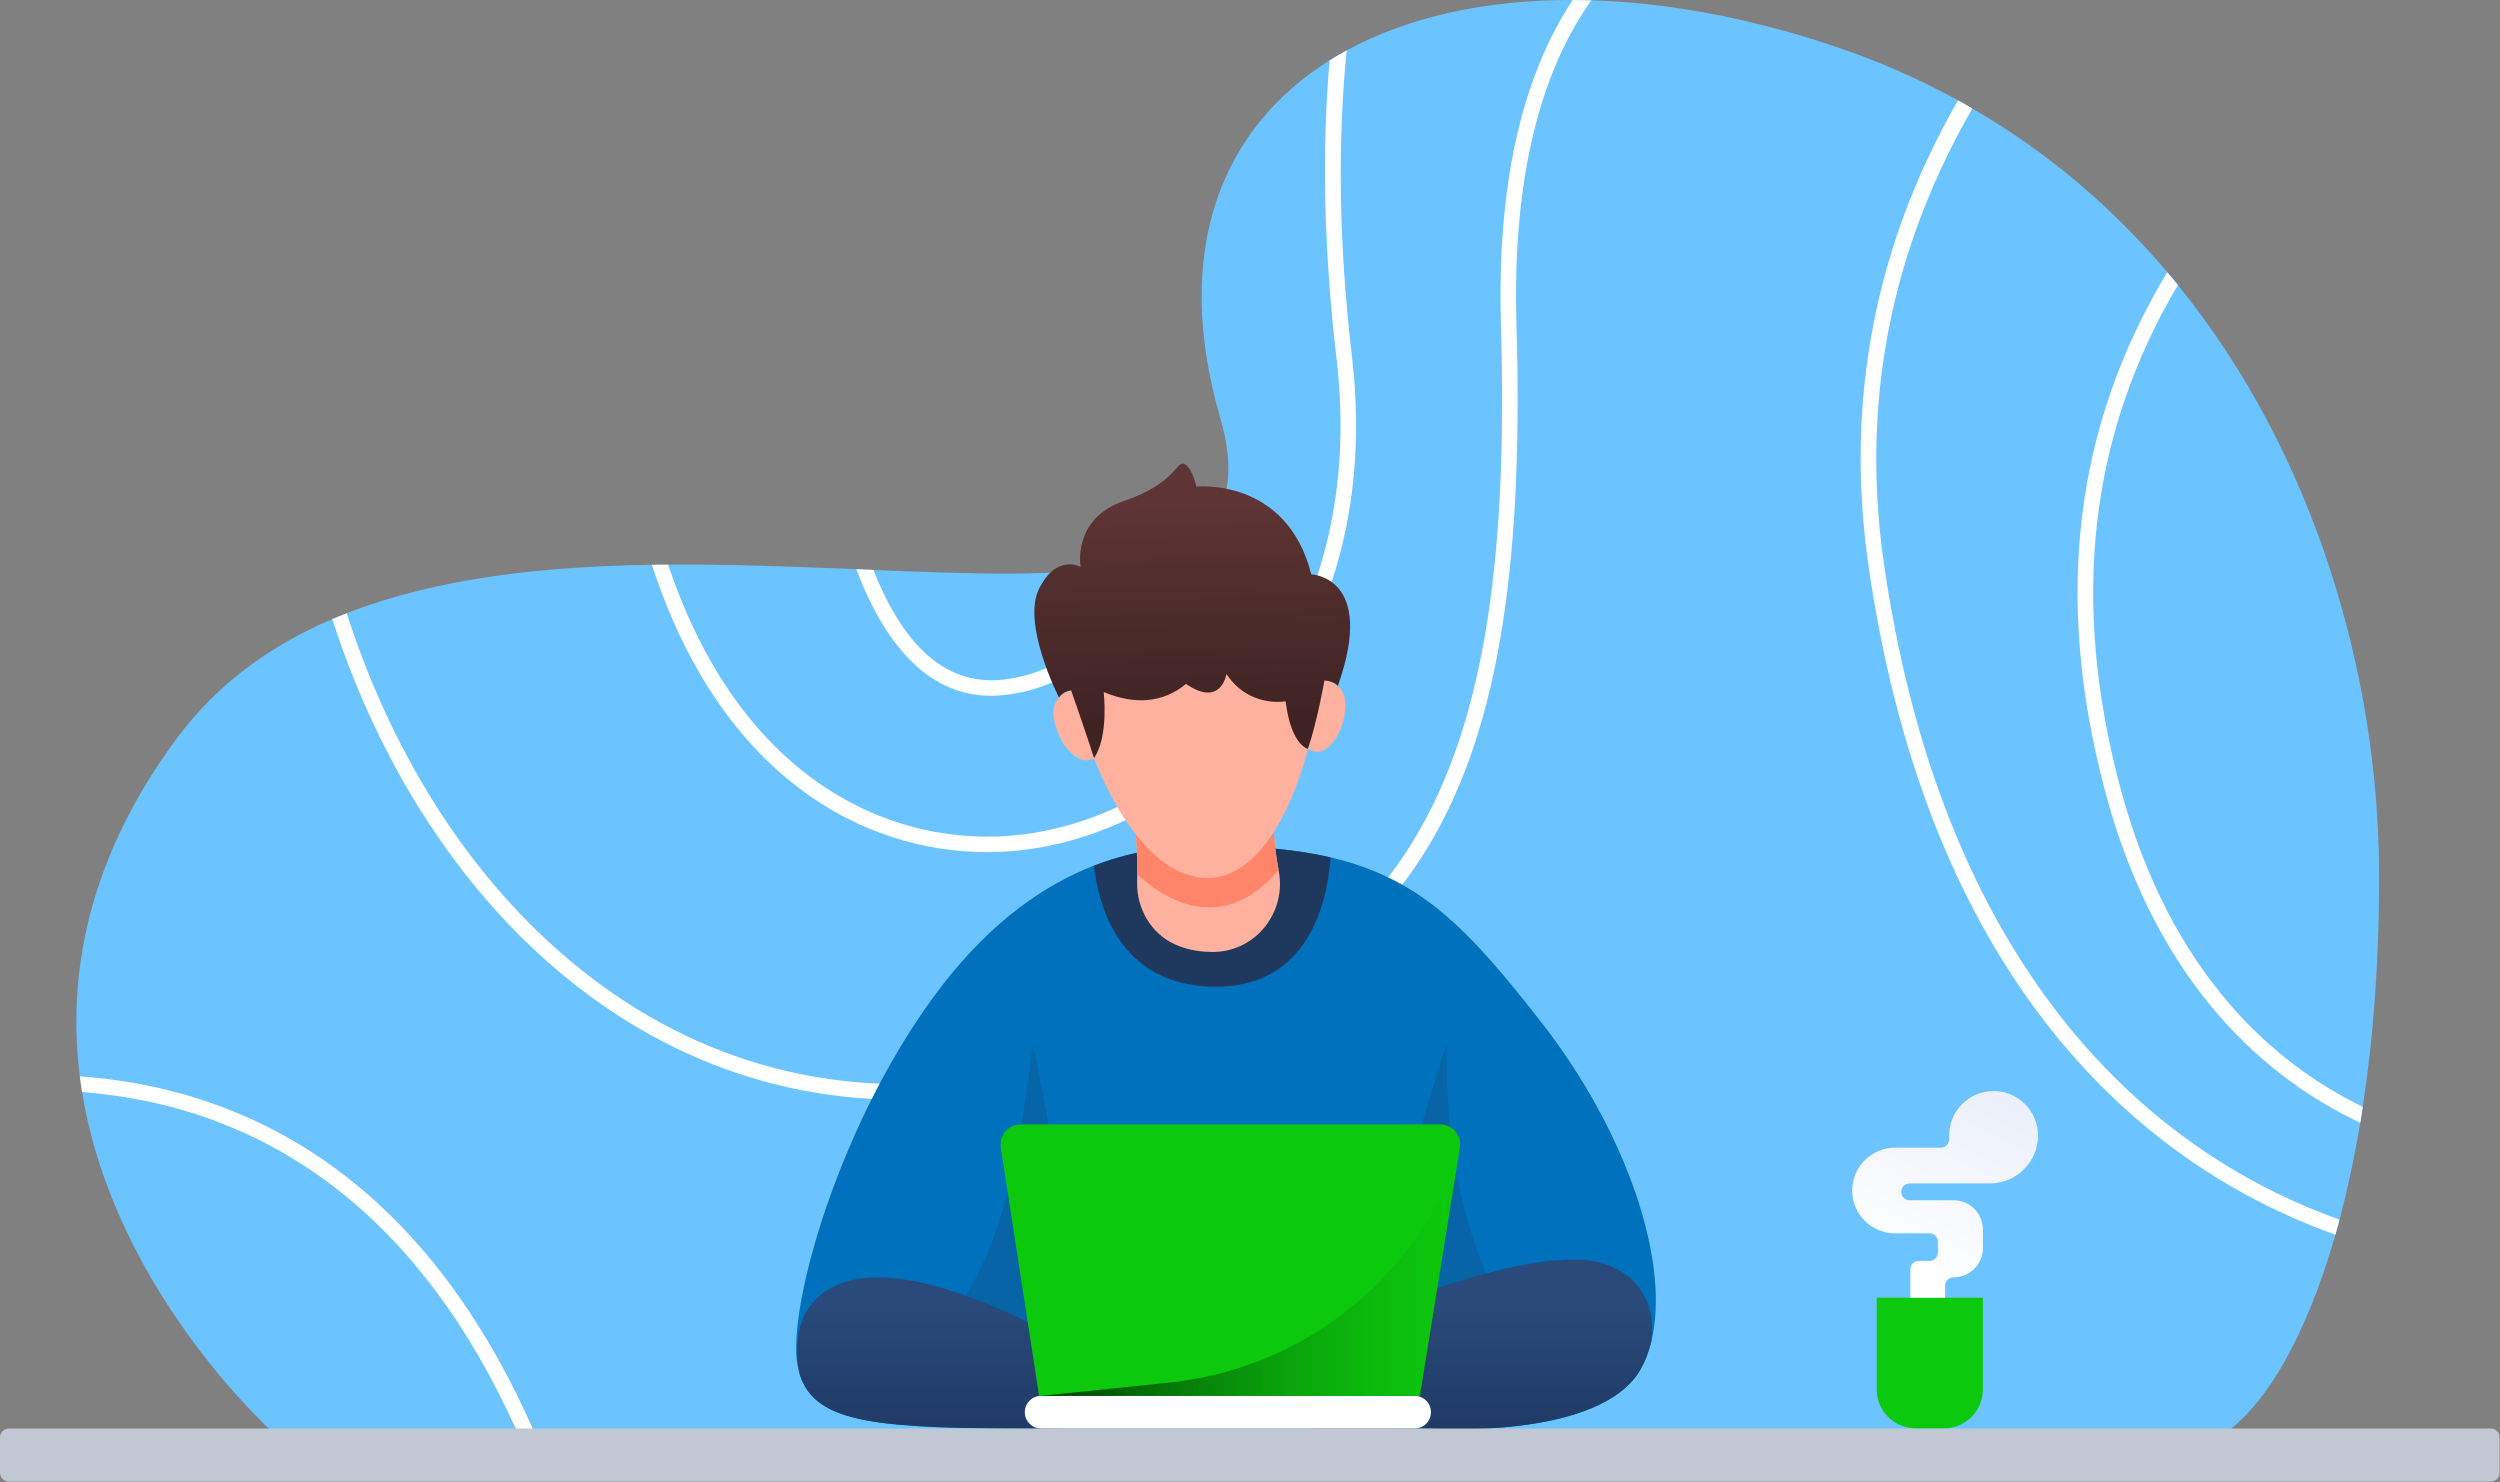<svg width="597" height="354" viewBox="0 0 597 354" fill="none" xmlns="http://www.w3.org/2000/svg">
<rect x="0" y="0" width="597" height="354" fill="#808080" stroke="none"/>
<path d="M568.107 207.114C568.257 228.084 566.842 247.306 564.231 264.307C564.047 265.584 563.839 266.861 563.621 268.103C562.252 276.385 560.584 284.104 558.698 291.236C558.364 292.455 558.03 293.663 557.697 294.848C550.438 320.224 540.12 337.375 529.112 343.713H66.918C66.918 343.713 27.519 309.56 19.605 260.764C19.398 259.522 19.214 258.279 19.065 257.026C15.993 232.743 20.94 205.089 42.22 176.32C51.929 163.229 64.686 154.107 79.341 147.827C80.491 147.344 81.618 146.884 82.792 146.435C104.521 137.934 130.046 135.265 155.675 134.863C156.975 134.84 158.264 134.828 159.563 134.828C174.828 134.713 190.047 135.346 204.483 135.921C205.852 135.99 207.209 136.048 208.555 136.105C231.86 137.083 252.865 137.808 268.107 135.012H268.13C269.533 134.748 270.867 134.46 272.167 134.127H272.19C289.065 129.997 297.382 120.415 291.4 99.824C279.805 59.874 291.676 30.587 317.512 14.414C318.824 13.586 320.193 12.78 321.584 12.021C336.193 4.096 354.667 -0.057 375.557 0.001C377.018 0.001 378.502 0.035 379.997 0.07C397.758 0.61 417.152 4.107 437.294 10.79C448.13 14.38 458.23 18.831 467.582 23.962C468.732 24.594 469.882 25.238 470.987 25.905C489.322 36.5 504.76 49.878 517.54 64.993C518.414 65.994 519.242 67.018 520.082 68.053C553.291 109.004 567.774 161.849 568.107 207.114Z" fill="#6BC4FF"/>
<path d="M558.697 291.247C558.363 292.467 558.029 293.675 557.696 294.859C550.863 292.409 543.674 289.28 536.323 285.3C502.423 266.884 459.264 225.875 446.185 134.966C440.548 95.775 447.738 58.448 467.581 23.973C468.731 24.606 469.881 25.25 470.985 25.917C453.57 56.147 443.792 92.29 449.854 134.426C462.715 223.724 504.828 263.939 537.91 281.941C545.031 285.818 552.025 288.878 558.697 291.247Z" fill="white"/>
<path d="M564.242 264.318C564.058 265.595 563.851 266.872 563.632 268.114C542.225 258.061 515.227 236.182 502.631 188.686C490.461 142.696 495.315 101.872 517.539 65.004C518.414 66.005 519.242 67.029 520.082 68.064C498.95 103.781 494.441 143.283 506.232 187.742C518.264 233.18 543.767 254.403 564.242 264.318Z" fill="white"/>
<path d="M362.134 77.647C363.928 137.992 357.061 176.987 339.852 204.1C321.827 232.513 291.769 249.687 242.364 259.775C233.161 261.661 224.062 262.605 215.136 262.605C187.333 262.605 161.14 253.552 138.192 235.837C111.504 215.224 91.063 184.177 79.342 147.838C80.492 147.355 81.619 146.895 82.793 146.447C94.273 182.175 114.3 212.704 140.469 232.915C169.883 255.645 204.875 263.663 241.627 256.163C333.503 237.367 361.881 194 358.43 77.75C357.452 44.748 363.204 18.693 375.558 0.012C377.019 0.012 378.503 0.047 379.998 0.081C367.149 18.245 361.156 44.242 362.134 77.647Z" fill="white"/>
<path d="M247.492 202.524C243.673 203.156 239.728 203.49 235.713 203.49C206.093 203.49 172.182 185.545 155.675 134.886C156.975 134.863 158.263 134.851 159.563 134.851C177.749 189.238 216.745 203.835 246.883 198.889C287.592 192.217 326.749 150.3 319.18 85.756C315.924 58.068 315.775 34.429 317.512 14.437C318.823 13.609 320.192 12.803 321.584 12.044C319.559 32.405 319.49 56.665 322.861 85.319C330.694 152.14 289.87 195.576 247.492 202.524Z" fill="white"/>
<path d="M272.167 134.138C270.74 140.638 268.244 147.275 263.965 152.842C258.283 160.285 250.299 164.702 240.234 165.933C239.026 166.083 237.842 166.152 236.68 166.152C230.434 166.152 224.717 164.023 219.644 159.756C212.937 154.119 208.049 145.377 204.494 135.921C205.863 135.99 207.22 136.048 208.566 136.105C211.868 144.48 216.239 152.049 222.036 156.926C227.224 161.274 233.206 163.08 239.786 162.263C248.827 161.148 255.959 157.225 261.032 150.611C264.552 146.021 266.772 140.511 268.129 135.013H268.152C269.533 134.771 270.867 134.472 272.167 134.138Z" fill="white"/>
<path d="M128.332 343.724H124.295C107.684 305.683 83.735 280.319 53.022 268.298C41.875 263.927 30.556 261.65 19.605 260.775C19.398 259.533 19.214 258.291 19.064 257.037C30.602 257.865 42.565 260.246 54.367 264.859C86.438 277.409 111.296 303.9 128.332 343.724Z" fill="white"/>
<path d="M394.306 320.434V320.459C393.737 322.759 392.937 324.866 391.908 326.754C382.489 343.971 341.712 341.138 341.712 341.138H248.62C210.095 341.138 194.658 340.181 190.966 328.159C190.748 327.517 190.59 326.827 190.457 326.113C187.842 312.129 200.845 266.654 224.89 235.454C237.191 219.509 249.903 211.107 261.236 206.712C272.059 202.523 281.612 201.978 288.319 201.978C300.136 201.978 309.664 202.85 317.764 204.75C339.484 209.835 350.853 222.124 367.888 243.893C388.712 270.504 398.967 301.753 394.306 320.434Z" fill="#0071BC"/>
<path opacity="0.22" d="M230.58 309.392C240.677 293.508 243.862 271.461 246.671 249.099L255.448 294.585H331.481L345.453 249.099C345.126 270.359 348.044 291.207 358.129 311.16C358.117 311.16 308.405 367.41 230.58 309.392Z" fill="#1F395E"/>
<path d="M253.669 341.138H248.62C210.095 341.138 194.658 340.181 190.966 328.159C188.956 318.703 191.51 308.763 203.037 305.797C221.088 301.16 252.519 319.441 252.519 319.441L253.669 341.138Z" fill="url(#paint0_linear)"/>
<path d="M394.306 320.434C394.306 320.434 394.33 320.434 394.306 320.459C393.737 322.759 392.938 324.866 391.909 326.754C382.489 343.971 341.713 341.138 341.713 341.138H314.084L317.595 317.747C317.595 317.747 366.569 295.07 384.112 302.153C392.696 305.603 395.323 312.771 394.306 320.434Z" fill="url(#paint1_linear)"/>
<path d="M317.753 204.751C316.929 215.683 312.413 235.612 290.378 235.612C267.157 235.612 262.241 215.974 261.236 206.724C272.06 202.535 281.613 201.99 288.32 201.99C300.125 201.978 309.665 202.862 317.753 204.751Z" fill="#1F395E"/>
<path d="M337.814 341.126H248.62C246.465 341.126 244.722 339.382 244.722 337.227C244.722 335.072 246.465 333.329 248.62 333.329H337.814C339.969 333.329 341.712 335.072 341.712 337.227C341.712 339.382 339.969 341.126 337.814 341.126Z" fill="white"/>
<path d="M348.614 274.076L348.287 276.098V276.122L339.049 333.341H248.136L238.995 274.04C238.547 271.134 240.811 268.507 243.729 268.507H343.88C346.834 268.495 349.086 271.146 348.614 274.076Z" fill="#0DC90D"/>
<path d="M348.286 276.122L339.048 333.341H248.632L279.275 330.145C310.73 326.888 337.535 305.87 348.286 276.122Z" fill="url(#paint2_linear)"/>
<path d="M290.004 227.319H289.398C285.887 227.319 282.981 226.592 280.621 225.539C274.894 222.96 271.419 216.979 271.552 210.707C271.576 210.066 271.576 209.436 271.576 208.819C271.601 203.613 271.262 199.29 271.262 199.29V196.954L304.012 195.489C304.133 200.211 304.677 204.4 305.319 207.753C305.343 207.814 305.343 207.85 305.356 207.911C307.244 217.754 300.028 227.076 290.004 227.319Z" fill="#FEB19E"/>
<path d="M305.33 207.754C291.685 223.784 277.665 214.425 271.587 208.831C271.611 203.625 271.272 199.303 271.272 199.303V196.966L304.022 195.501C304.143 200.211 304.688 204.4 305.33 207.754Z" fill="#FF856A"/>
<path d="M261.25 181.033C261.25 181.033 271.408 209.654 288.346 209.654C305.284 209.654 312.33 178.829 312.33 178.829V152.024H259.967L261.25 181.033Z" fill="#FEB19E"/>
<path d="M255.801 164.882C255.801 164.882 250.813 165.79 251.66 171.516C252.508 177.243 257.714 184.193 261.939 180.536L255.801 164.882Z" fill="#FEB19E"/>
<path d="M316.276 162.484C316.276 162.484 321.337 162.714 321.277 168.502C321.216 174.289 317.003 181.88 312.317 178.829L316.276 162.484Z" fill="#FEB19E"/>
<path d="M316.276 162.484C316.276 162.484 314.521 172.497 312.317 178.829C312.317 178.829 308.31 178.018 307.002 167.46C307.002 167.46 298.334 169.155 292.885 160.959C292.885 160.959 291.59 169.083 283.224 163.32C277.642 167.872 271.044 168.356 263.562 165.269C263.562 165.269 264.821 175.923 261.249 181.033C261.249 181.033 259.954 176.819 255.801 164.882C255.801 164.882 254.021 164.942 252.883 166.565C252.883 166.565 243.912 149.009 248.137 140.57C252.363 132.12 258.053 135.376 258.053 135.376C258.053 135.376 255.946 123.838 268.453 119.613C280.96 115.388 280.96 109.697 282.909 110.835C284.858 111.973 285.669 116.199 285.669 116.199C285.669 116.199 307.281 113.923 313.128 137.156C313.128 137.156 328.735 137.653 319.473 163.816C319.461 163.816 318.855 162.727 316.276 162.484Z" fill="url(#paint3_linear)"/>
<path d="M594.789 353.802H2.119C0.956 353.802 0 352.858 0 351.683V343.244C0 342.082 0.944 341.126 2.119 341.126H594.789C595.951 341.126 596.908 342.07 596.908 343.244V351.683C596.896 352.858 595.951 353.802 594.789 353.802Z" fill="#C1C8D3"/>
<path d="M473.499 309.877H448.159V331.815C448.159 336.924 452.3 341.077 457.421 341.077H464.25C469.359 341.077 473.512 336.936 473.512 331.815V309.877H473.499Z" fill="#0DC90D"/>
<path d="M456.197 309.877V303.109C456.197 301.995 457.093 301.099 458.207 301.099H460.762C461.876 301.099 462.772 300.203 462.772 299.09V296.535C462.772 295.421 461.876 294.525 460.762 294.525H452.541C446.887 294.525 442.311 289.949 442.311 284.295C442.311 278.641 446.887 274.064 452.541 274.064H463.45C464.564 274.064 465.459 273.168 465.459 272.054V271.146C465.459 265.286 470.205 260.54 476.065 260.54C481.925 260.54 486.671 265.286 486.671 271.146C486.671 277.466 481.538 282.6 475.218 282.6H456.028C454.914 282.6 454.018 283.495 454.018 284.609C454.018 285.723 454.914 286.619 456.028 286.619H466.513C470.387 286.619 473.523 289.755 473.523 293.629V298.012C473.523 301.886 470.387 305.022 466.513 305.022C465.399 305.022 464.503 305.918 464.503 307.032V309.901H456.197V309.877Z" fill="url(#paint4_linear)"/>
<defs>
<linearGradient id="paint0_linear" x1="222.008" y1="342.576" x2="222.008" y2="311.043" gradientUnits="userSpaceOnUse">
<stop stop-color="#1F3A65"/>
<stop offset="1" stop-color="#294A7A"/>
</linearGradient>
<linearGradient id="paint1_linear" x1="354.301" y1="342.576" x2="354.301" y2="311.043" gradientUnits="userSpaceOnUse">
<stop stop-color="#1F3A65"/>
<stop offset="1" stop-color="#294A7A"/>
</linearGradient>
<linearGradient id="paint2_linear" x1="248.618" y1="304.732" x2="348.28" y2="304.732" gradientUnits="userSpaceOnUse">
<stop stop-color="#003906"/>
<stop offset="1" stop-color="#0DC90D" stop-opacity="0.4"/>
</linearGradient>
<linearGradient id="paint3_linear" x1="285.314" y1="171.779" x2="284.005" y2="120.741" gradientUnits="userSpaceOnUse">
<stop stop-color="#3F2323"/>
<stop offset="1" stop-color="#5E3434"/>
</linearGradient>
<linearGradient id="paint4_linear" x1="484.352" y1="238.421" x2="452.184" y2="302.269" gradientUnits="userSpaceOnUse">
<stop stop-color="#E2E8F7"/>
<stop offset="1" stop-color="white"/>
</linearGradient>
</defs>
</svg>
